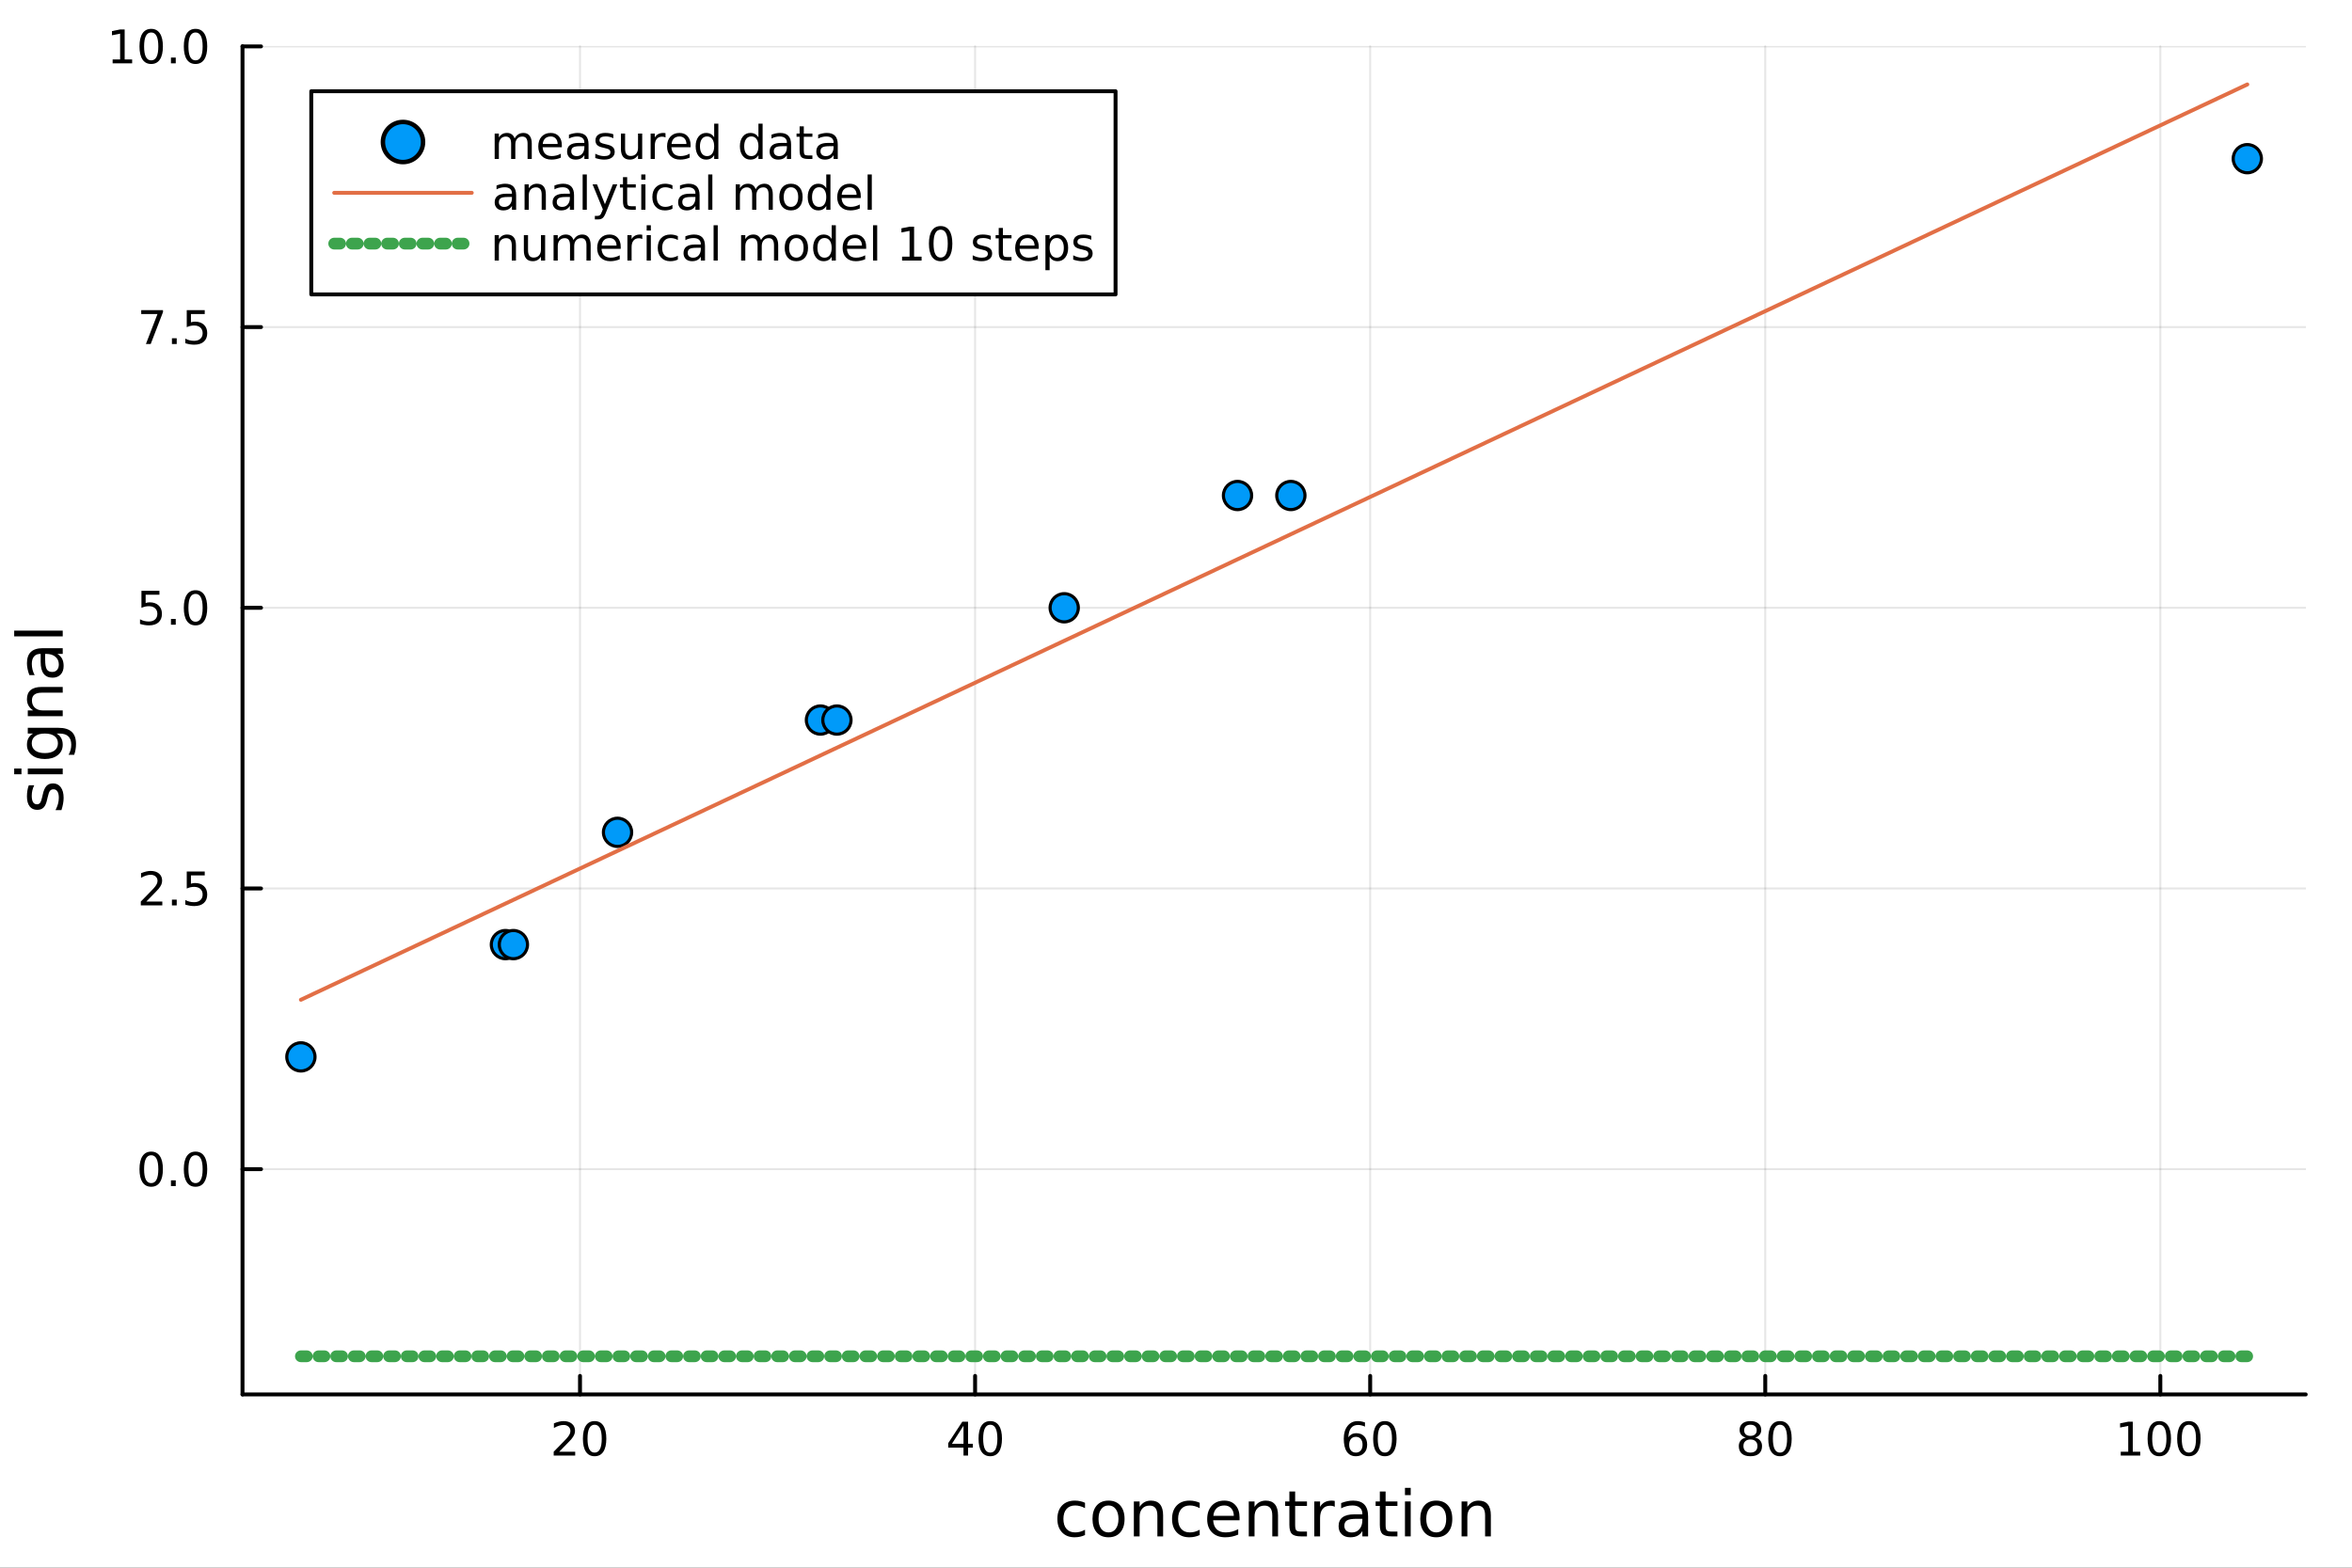 <?xml version="1.0" encoding="utf-8"?>
<svg xmlns="http://www.w3.org/2000/svg" xmlns:xlink="http://www.w3.org/1999/xlink" width="600" height="400" viewBox="0 0 2400 1600">
<rect x="0" y="0" width="2400" height="1600" fill="#333333" stroke="none"/>
<defs>
  <clipPath id="clip790">
    <rect x="0" y="0" width="2400" height="1600"/>
  </clipPath>
</defs>
<path clip-path="url(#clip790)" d="M0 1600 L2400 1600 L2400 0 L0 0  Z" fill="#ffffff" fill-rule="evenodd" fill-opacity="1"/>
<defs>
  <clipPath id="clip791">
    <rect x="480" y="0" width="1681" height="1600"/>
  </clipPath>
</defs>
<path clip-path="url(#clip790)" d="M247.459 1423.18 L2352.76 1423.18 L2352.76 47.244 L247.459 47.244  Z" fill="#ffffff" fill-rule="evenodd" fill-opacity="1"/>
<defs>
  <clipPath id="clip792">
    <rect x="247" y="47" width="2106" height="1377"/>
  </clipPath>
</defs>
<polyline clip-path="url(#clip792)" style="stroke:#000000; stroke-linecap:round; stroke-linejoin:round; stroke-width:2; stroke-opacity:0.1; fill:none" points="591.844,1423.18 591.844,47.244 "/>
<polyline clip-path="url(#clip792)" style="stroke:#000000; stroke-linecap:round; stroke-linejoin:round; stroke-width:2; stroke-opacity:0.1; fill:none" points="994.988,1423.18 994.988,47.244 "/>
<polyline clip-path="url(#clip792)" style="stroke:#000000; stroke-linecap:round; stroke-linejoin:round; stroke-width:2; stroke-opacity:0.1; fill:none" points="1398.13,1423.18 1398.13,47.244 "/>
<polyline clip-path="url(#clip792)" style="stroke:#000000; stroke-linecap:round; stroke-linejoin:round; stroke-width:2; stroke-opacity:0.1; fill:none" points="1801.28,1423.18 1801.28,47.244 "/>
<polyline clip-path="url(#clip792)" style="stroke:#000000; stroke-linecap:round; stroke-linejoin:round; stroke-width:2; stroke-opacity:0.1; fill:none" points="2204.42,1423.18 2204.42,47.244 "/>
<polyline clip-path="url(#clip792)" style="stroke:#000000; stroke-linecap:round; stroke-linejoin:round; stroke-width:2; stroke-opacity:0.1; fill:none" points="247.459,1193.26 2352.76,1193.26 "/>
<polyline clip-path="url(#clip792)" style="stroke:#000000; stroke-linecap:round; stroke-linejoin:round; stroke-width:2; stroke-opacity:0.1; fill:none" points="247.459,906.78 2352.76,906.78 "/>
<polyline clip-path="url(#clip792)" style="stroke:#000000; stroke-linecap:round; stroke-linejoin:round; stroke-width:2; stroke-opacity:0.1; fill:none" points="247.459,620.305 2352.76,620.305 "/>
<polyline clip-path="url(#clip792)" style="stroke:#000000; stroke-linecap:round; stroke-linejoin:round; stroke-width:2; stroke-opacity:0.1; fill:none" points="247.459,333.831 2352.76,333.831 "/>
<polyline clip-path="url(#clip792)" style="stroke:#000000; stroke-linecap:round; stroke-linejoin:round; stroke-width:2; stroke-opacity:0.1; fill:none" points="247.459,47.356 2352.76,47.356 "/>
<polyline clip-path="url(#clip790)" style="stroke:#000000; stroke-linecap:round; stroke-linejoin:round; stroke-width:4; stroke-opacity:1; fill:none" points="247.459,1423.18 2352.76,1423.18 "/>
<polyline clip-path="url(#clip790)" style="stroke:#000000; stroke-linecap:round; stroke-linejoin:round; stroke-width:4; stroke-opacity:1; fill:none" points="591.844,1423.18 591.844,1404.28 "/>
<polyline clip-path="url(#clip790)" style="stroke:#000000; stroke-linecap:round; stroke-linejoin:round; stroke-width:4; stroke-opacity:1; fill:none" points="994.988,1423.18 994.988,1404.28 "/>
<polyline clip-path="url(#clip790)" style="stroke:#000000; stroke-linecap:round; stroke-linejoin:round; stroke-width:4; stroke-opacity:1; fill:none" points="1398.13,1423.18 1398.13,1404.28 "/>
<polyline clip-path="url(#clip790)" style="stroke:#000000; stroke-linecap:round; stroke-linejoin:round; stroke-width:4; stroke-opacity:1; fill:none" points="1801.28,1423.18 1801.28,1404.28 "/>
<polyline clip-path="url(#clip790)" style="stroke:#000000; stroke-linecap:round; stroke-linejoin:round; stroke-width:4; stroke-opacity:1; fill:none" points="2204.42,1423.18 2204.42,1404.28 "/>
<path clip-path="url(#clip790)" d="M570.617 1481.64 L586.936 1481.64 L586.936 1485.58 L564.992 1485.58 L564.992 1481.64 Q567.654 1478.89 572.237 1474.26 Q576.844 1469.61 578.024 1468.27 Q580.27 1465.74 581.149 1464.01 Q582.052 1462.25 582.052 1460.56 Q582.052 1457.8 580.108 1456.07 Q578.186 1454.33 575.085 1454.33 Q572.885 1454.33 570.432 1455.09 Q568.001 1455.86 565.223 1457.41 L565.223 1452.69 Q568.048 1451.55 570.501 1450.97 Q572.955 1450.39 574.992 1450.39 Q580.362 1450.39 583.557 1453.08 Q586.751 1455.77 586.751 1460.26 Q586.751 1462.39 585.941 1464.31 Q585.154 1466.2 583.047 1468.8 Q582.469 1469.47 579.367 1472.69 Q576.265 1475.88 570.617 1481.64 Z" fill="#000000" fill-rule="nonzero" fill-opacity="1" /><path clip-path="url(#clip790)" d="M606.751 1454.1 Q603.14 1454.1 601.311 1457.66 Q599.506 1461.2 599.506 1468.33 Q599.506 1475.44 601.311 1479.01 Q603.14 1482.55 606.751 1482.55 Q610.385 1482.55 612.191 1479.01 Q614.02 1475.44 614.02 1468.33 Q614.02 1461.2 612.191 1457.66 Q610.385 1454.1 606.751 1454.1 M606.751 1450.39 Q612.561 1450.39 615.617 1455 Q618.695 1459.58 618.695 1468.33 Q618.695 1477.06 615.617 1481.67 Q612.561 1486.25 606.751 1486.25 Q600.941 1486.25 597.862 1481.67 Q594.807 1477.06 594.807 1468.33 Q594.807 1459.58 597.862 1455 Q600.941 1450.39 606.751 1450.39 Z" fill="#000000" fill-rule="nonzero" fill-opacity="1" /><path clip-path="url(#clip790)" d="M983.159 1455.09 L971.354 1473.54 L983.159 1473.54 L983.159 1455.09 M981.932 1451.02 L987.812 1451.02 L987.812 1473.54 L992.742 1473.54 L992.742 1477.43 L987.812 1477.43 L987.812 1485.58 L983.159 1485.58 L983.159 1477.43 L967.557 1477.43 L967.557 1472.92 L981.932 1451.02 Z" fill="#000000" fill-rule="nonzero" fill-opacity="1" /><path clip-path="url(#clip790)" d="M1010.47 1454.1 Q1006.86 1454.1 1005.03 1457.66 Q1003.23 1461.2 1003.23 1468.33 Q1003.23 1475.44 1005.03 1479.01 Q1006.86 1482.55 1010.47 1482.55 Q1014.11 1482.55 1015.91 1479.01 Q1017.74 1475.44 1017.74 1468.33 Q1017.74 1461.2 1015.91 1457.66 Q1014.11 1454.1 1010.47 1454.1 M1010.47 1450.39 Q1016.28 1450.39 1019.34 1455 Q1022.42 1459.58 1022.42 1468.33 Q1022.42 1477.06 1019.34 1481.67 Q1016.28 1486.25 1010.47 1486.25 Q1004.66 1486.25 1001.58 1481.67 Q998.529 1477.06 998.529 1468.33 Q998.529 1459.58 1001.58 1455 Q1004.66 1450.39 1010.47 1450.39 Z" fill="#000000" fill-rule="nonzero" fill-opacity="1" /><path clip-path="url(#clip790)" d="M1383.54 1466.44 Q1380.39 1466.44 1378.54 1468.59 Q1376.71 1470.74 1376.71 1474.49 Q1376.71 1478.22 1378.54 1480.39 Q1380.39 1482.55 1383.54 1482.55 Q1386.69 1482.55 1388.51 1480.39 Q1390.37 1478.22 1390.37 1474.49 Q1390.37 1470.74 1388.51 1468.59 Q1386.69 1466.44 1383.54 1466.44 M1392.82 1451.78 L1392.82 1456.04 Q1391.06 1455.21 1389.25 1454.77 Q1387.47 1454.33 1385.71 1454.33 Q1381.08 1454.33 1378.63 1457.45 Q1376.2 1460.58 1375.85 1466.9 Q1377.22 1464.89 1379.28 1463.82 Q1381.34 1462.73 1383.81 1462.73 Q1389.02 1462.73 1392.03 1465.9 Q1395.06 1469.05 1395.06 1474.49 Q1395.06 1479.82 1391.92 1483.03 Q1388.77 1486.25 1383.54 1486.25 Q1377.54 1486.25 1374.37 1481.67 Q1371.2 1477.06 1371.2 1468.33 Q1371.2 1460.14 1375.09 1455.28 Q1378.98 1450.39 1385.53 1450.39 Q1387.29 1450.39 1389.07 1450.74 Q1390.87 1451.09 1392.82 1451.78 Z" fill="#000000" fill-rule="nonzero" fill-opacity="1" /><path clip-path="url(#clip790)" d="M1413.12 1454.1 Q1409.51 1454.1 1407.68 1457.66 Q1405.87 1461.2 1405.87 1468.33 Q1405.87 1475.44 1407.68 1479.01 Q1409.51 1482.55 1413.12 1482.55 Q1416.75 1482.55 1418.56 1479.01 Q1420.39 1475.44 1420.39 1468.33 Q1420.39 1461.2 1418.56 1457.66 Q1416.75 1454.1 1413.12 1454.1 M1413.12 1450.39 Q1418.93 1450.39 1421.99 1455 Q1425.06 1459.58 1425.06 1468.33 Q1425.06 1477.06 1421.99 1481.67 Q1418.93 1486.25 1413.12 1486.25 Q1407.31 1486.25 1404.23 1481.67 Q1401.18 1477.06 1401.18 1468.33 Q1401.18 1459.58 1404.23 1455 Q1407.31 1450.39 1413.12 1450.39 Z" fill="#000000" fill-rule="nonzero" fill-opacity="1" /><path clip-path="url(#clip790)" d="M1786.15 1469.17 Q1782.82 1469.17 1780.89 1470.95 Q1779 1472.73 1779 1475.86 Q1779 1478.98 1780.89 1480.77 Q1782.82 1482.55 1786.15 1482.55 Q1789.48 1482.55 1791.4 1480.77 Q1793.32 1478.96 1793.32 1475.86 Q1793.32 1472.73 1791.4 1470.95 Q1789.51 1469.17 1786.15 1469.17 M1781.47 1467.18 Q1778.46 1466.44 1776.77 1464.38 Q1775.11 1462.32 1775.11 1459.35 Q1775.11 1455.21 1778.05 1452.8 Q1781.01 1450.39 1786.15 1450.39 Q1791.31 1450.39 1794.25 1452.8 Q1797.19 1455.21 1797.19 1459.35 Q1797.19 1462.32 1795.5 1464.38 Q1793.83 1466.44 1790.85 1467.18 Q1794.23 1467.96 1796.1 1470.26 Q1798 1472.55 1798 1475.86 Q1798 1480.88 1794.92 1483.57 Q1791.87 1486.25 1786.15 1486.25 Q1780.43 1486.25 1777.35 1483.57 Q1774.3 1480.88 1774.3 1475.86 Q1774.3 1472.55 1776.19 1470.26 Q1778.09 1467.96 1781.47 1467.18 M1779.76 1459.79 Q1779.76 1462.48 1781.43 1463.98 Q1783.12 1465.49 1786.15 1465.49 Q1789.16 1465.49 1790.85 1463.98 Q1792.56 1462.48 1792.56 1459.79 Q1792.56 1457.11 1790.85 1455.6 Q1789.16 1454.1 1786.15 1454.1 Q1783.12 1454.1 1781.43 1455.6 Q1779.76 1457.11 1779.76 1459.79 Z" fill="#000000" fill-rule="nonzero" fill-opacity="1" /><path clip-path="url(#clip790)" d="M1816.31 1454.1 Q1812.7 1454.1 1810.87 1457.66 Q1809.07 1461.2 1809.07 1468.33 Q1809.07 1475.44 1810.87 1479.01 Q1812.7 1482.55 1816.31 1482.55 Q1819.94 1482.55 1821.75 1479.01 Q1823.58 1475.44 1823.58 1468.33 Q1823.58 1461.2 1821.75 1457.66 Q1819.94 1454.1 1816.31 1454.1 M1816.31 1450.39 Q1822.12 1450.39 1825.18 1455 Q1828.25 1459.58 1828.25 1468.33 Q1828.25 1477.06 1825.18 1481.67 Q1822.12 1486.25 1816.31 1486.25 Q1810.5 1486.25 1807.42 1481.67 Q1804.37 1477.06 1804.37 1468.33 Q1804.37 1459.58 1807.42 1455 Q1810.5 1450.39 1816.31 1450.39 Z" fill="#000000" fill-rule="nonzero" fill-opacity="1" /><path clip-path="url(#clip790)" d="M2164.03 1481.64 L2171.67 1481.64 L2171.67 1455.28 L2163.36 1456.95 L2163.36 1452.69 L2171.62 1451.02 L2176.3 1451.02 L2176.3 1481.64 L2183.93 1481.64 L2183.93 1485.58 L2164.03 1485.58 L2164.03 1481.64 Z" fill="#000000" fill-rule="nonzero" fill-opacity="1" /><path clip-path="url(#clip790)" d="M2203.38 1454.1 Q2199.77 1454.1 2197.94 1457.66 Q2196.13 1461.2 2196.13 1468.33 Q2196.13 1475.44 2197.94 1479.01 Q2199.77 1482.55 2203.38 1482.55 Q2207.01 1482.55 2208.82 1479.01 Q2210.65 1475.44 2210.65 1468.33 Q2210.65 1461.2 2208.82 1457.66 Q2207.01 1454.1 2203.38 1454.1 M2203.38 1450.39 Q2209.19 1450.39 2212.24 1455 Q2215.32 1459.58 2215.32 1468.33 Q2215.32 1477.06 2212.24 1481.67 Q2209.19 1486.25 2203.38 1486.25 Q2197.57 1486.25 2194.49 1481.67 Q2191.43 1477.06 2191.43 1468.33 Q2191.43 1459.58 2194.49 1455 Q2197.57 1450.39 2203.38 1450.39 Z" fill="#000000" fill-rule="nonzero" fill-opacity="1" /><path clip-path="url(#clip790)" d="M2233.54 1454.1 Q2229.93 1454.1 2228.1 1457.66 Q2226.29 1461.2 2226.29 1468.33 Q2226.29 1475.44 2228.1 1479.01 Q2229.93 1482.55 2233.54 1482.55 Q2237.17 1482.55 2238.98 1479.01 Q2240.81 1475.44 2240.81 1468.33 Q2240.81 1461.2 2238.98 1457.66 Q2237.17 1454.1 2233.54 1454.1 M2233.54 1450.39 Q2239.35 1450.39 2242.41 1455 Q2245.48 1459.58 2245.48 1468.33 Q2245.48 1477.06 2242.41 1481.67 Q2239.35 1486.25 2233.54 1486.25 Q2227.73 1486.25 2224.65 1481.67 Q2221.6 1477.06 2221.6 1468.33 Q2221.6 1459.58 2224.65 1455 Q2227.73 1450.39 2233.54 1450.39 Z" fill="#000000" fill-rule="nonzero" fill-opacity="1" /><path clip-path="url(#clip790)" d="M1107.15 1533.76 L1107.15 1539.24 Q1104.66 1537.87 1102.15 1537.2 Q1099.67 1536.5 1097.12 1536.5 Q1091.42 1536.5 1088.27 1540.13 Q1085.12 1543.73 1085.12 1550.25 Q1085.12 1556.78 1088.27 1560.4 Q1091.42 1564 1097.12 1564 Q1099.67 1564 1102.15 1563.33 Q1104.66 1562.63 1107.15 1561.26 L1107.15 1566.68 Q1104.7 1567.82 1102.05 1568.39 Q1099.44 1568.97 1096.48 1568.97 Q1088.43 1568.97 1083.69 1563.91 Q1078.95 1558.85 1078.95 1550.25 Q1078.95 1541.53 1083.72 1536.53 Q1088.53 1531.54 1096.87 1531.54 Q1099.57 1531.54 1102.15 1532.11 Q1104.73 1532.65 1107.15 1533.76 Z" fill="#000000" fill-rule="nonzero" fill-opacity="1" /><path clip-path="url(#clip790)" d="M1131.15 1536.5 Q1126.43 1536.5 1123.7 1540.19 Q1120.96 1543.85 1120.96 1550.25 Q1120.96 1556.65 1123.67 1560.34 Q1126.4 1564 1131.15 1564 Q1135.82 1564 1138.56 1560.31 Q1141.3 1556.62 1141.3 1550.25 Q1141.3 1543.92 1138.56 1540.23 Q1135.82 1536.5 1131.15 1536.5 M1131.15 1531.54 Q1138.78 1531.54 1143.14 1536.5 Q1147.51 1541.47 1147.51 1550.25 Q1147.51 1559 1143.14 1564 Q1138.78 1568.97 1131.15 1568.97 Q1123.47 1568.97 1119.11 1564 Q1114.79 1559 1114.79 1550.25 Q1114.79 1541.47 1119.11 1536.5 Q1123.47 1531.54 1131.15 1531.54 Z" fill="#000000" fill-rule="nonzero" fill-opacity="1" /><path clip-path="url(#clip790)" d="M1186.85 1546.53 L1186.85 1568.04 L1180.99 1568.04 L1180.99 1546.72 Q1180.99 1541.66 1179.02 1539.14 Q1177.04 1536.63 1173.1 1536.63 Q1168.35 1536.63 1165.62 1539.65 Q1162.88 1542.68 1162.88 1547.9 L1162.88 1568.04 L1156.99 1568.04 L1156.99 1532.4 L1162.88 1532.4 L1162.88 1537.93 Q1164.98 1534.72 1167.81 1533.13 Q1170.68 1531.54 1174.4 1531.54 Q1180.54 1531.54 1183.69 1535.36 Q1186.85 1539.14 1186.85 1546.53 Z" fill="#000000" fill-rule="nonzero" fill-opacity="1" /><path clip-path="url(#clip790)" d="M1224.18 1533.76 L1224.18 1539.24 Q1221.7 1537.87 1219.18 1537.2 Q1216.7 1536.5 1214.15 1536.5 Q1208.46 1536.5 1205.31 1540.13 Q1202.15 1543.73 1202.15 1550.25 Q1202.15 1556.78 1205.31 1560.4 Q1208.46 1564 1214.15 1564 Q1216.7 1564 1219.18 1563.33 Q1221.7 1562.63 1224.18 1561.26 L1224.18 1566.68 Q1221.73 1567.82 1219.09 1568.39 Q1216.48 1568.97 1213.52 1568.97 Q1205.47 1568.97 1200.72 1563.91 Q1195.98 1558.85 1195.98 1550.25 Q1195.98 1541.53 1200.75 1536.53 Q1205.56 1531.54 1213.9 1531.54 Q1216.61 1531.54 1219.18 1532.11 Q1221.76 1532.65 1224.18 1533.76 Z" fill="#000000" fill-rule="nonzero" fill-opacity="1" /><path clip-path="url(#clip790)" d="M1264.86 1548.76 L1264.86 1551.62 L1237.93 1551.62 Q1238.31 1557.67 1241.56 1560.85 Q1244.84 1564 1250.66 1564 Q1254.04 1564 1257.19 1563.17 Q1260.37 1562.35 1263.49 1560.69 L1263.49 1566.23 Q1260.34 1567.57 1257.03 1568.27 Q1253.72 1568.97 1250.31 1568.97 Q1241.78 1568.97 1236.78 1564 Q1231.82 1559.04 1231.82 1550.57 Q1231.82 1541.82 1236.53 1536.69 Q1241.27 1531.54 1249.29 1531.54 Q1256.49 1531.54 1260.66 1536.18 Q1264.86 1540.8 1264.86 1548.76 M1259 1547.04 Q1258.94 1542.23 1256.3 1539.37 Q1253.69 1536.5 1249.36 1536.5 Q1244.46 1536.5 1241.5 1539.27 Q1238.57 1542.04 1238.12 1547.07 L1259 1547.04 Z" fill="#000000" fill-rule="nonzero" fill-opacity="1" /><path clip-path="url(#clip790)" d="M1304.1 1546.53 L1304.1 1568.04 L1298.25 1568.04 L1298.25 1546.72 Q1298.25 1541.66 1296.27 1539.14 Q1294.3 1536.63 1290.35 1536.63 Q1285.61 1536.63 1282.87 1539.65 Q1280.13 1542.68 1280.13 1547.9 L1280.13 1568.04 L1274.25 1568.04 L1274.25 1532.4 L1280.13 1532.4 L1280.13 1537.93 Q1282.24 1534.72 1285.07 1533.13 Q1287.93 1531.54 1291.66 1531.54 Q1297.8 1531.54 1300.95 1535.36 Q1304.1 1539.14 1304.1 1546.53 Z" fill="#000000" fill-rule="nonzero" fill-opacity="1" /><path clip-path="url(#clip790)" d="M1321.58 1522.27 L1321.58 1532.4 L1333.64 1532.4 L1333.64 1536.95 L1321.58 1536.95 L1321.58 1556.3 Q1321.58 1560.66 1322.75 1561.9 Q1323.96 1563.14 1327.62 1563.14 L1333.64 1563.14 L1333.64 1568.04 L1327.62 1568.04 Q1320.84 1568.04 1318.27 1565.53 Q1315.69 1562.98 1315.69 1556.3 L1315.69 1536.95 L1311.39 1536.95 L1311.39 1532.4 L1315.69 1532.4 L1315.69 1522.27 L1321.58 1522.27 Z" fill="#000000" fill-rule="nonzero" fill-opacity="1" /><path clip-path="url(#clip790)" d="M1362 1537.87 Q1361.01 1537.3 1359.83 1537.04 Q1358.69 1536.76 1357.29 1536.76 Q1352.32 1536.76 1349.65 1540 Q1347.01 1543.22 1347.01 1549.27 L1347.01 1568.04 L1341.12 1568.04 L1341.12 1532.4 L1347.01 1532.4 L1347.01 1537.93 Q1348.85 1534.69 1351.81 1533.13 Q1354.77 1531.54 1359.01 1531.54 Q1359.61 1531.54 1360.34 1531.63 Q1361.07 1531.7 1361.97 1531.85 L1362 1537.87 Z" fill="#000000" fill-rule="nonzero" fill-opacity="1" /><path clip-path="url(#clip790)" d="M1384.34 1550.12 Q1377.24 1550.12 1374.51 1551.75 Q1371.77 1553.37 1371.77 1557.29 Q1371.77 1560.4 1373.81 1562.25 Q1375.88 1564.07 1379.41 1564.07 Q1384.28 1564.07 1387.21 1560.63 Q1390.17 1557.16 1390.17 1551.43 L1390.17 1550.12 L1384.34 1550.12 M1396.02 1547.71 L1396.02 1568.04 L1390.17 1568.04 L1390.17 1562.63 Q1388.16 1565.88 1385.17 1567.44 Q1382.18 1568.97 1377.85 1568.97 Q1372.37 1568.97 1369.13 1565.91 Q1365.91 1562.82 1365.91 1557.67 Q1365.91 1551.65 1369.92 1548.6 Q1373.97 1545.54 1381.95 1545.54 L1390.17 1545.54 L1390.17 1544.97 Q1390.17 1540.93 1387.49 1538.73 Q1384.85 1536.5 1380.04 1536.5 Q1376.99 1536.5 1374.09 1537.23 Q1371.2 1537.97 1368.52 1539.43 L1368.52 1534.02 Q1371.74 1532.78 1374.76 1532.17 Q1377.78 1531.54 1380.65 1531.54 Q1388.38 1531.54 1392.2 1535.55 Q1396.02 1539.56 1396.02 1547.71 Z" fill="#000000" fill-rule="nonzero" fill-opacity="1" /><path clip-path="url(#clip790)" d="M1413.88 1522.27 L1413.88 1532.4 L1425.94 1532.4 L1425.94 1536.95 L1413.88 1536.95 L1413.88 1556.3 Q1413.88 1560.66 1415.06 1561.9 Q1416.27 1563.14 1419.93 1563.14 L1425.94 1563.14 L1425.94 1568.04 L1419.93 1568.04 Q1413.15 1568.04 1410.57 1565.53 Q1407.99 1562.98 1407.99 1556.3 L1407.99 1536.95 L1403.69 1536.95 L1403.69 1532.4 L1407.99 1532.4 L1407.99 1522.27 L1413.88 1522.27 Z" fill="#000000" fill-rule="nonzero" fill-opacity="1" /><path clip-path="url(#clip790)" d="M1433.64 1532.4 L1439.5 1532.4 L1439.5 1568.04 L1433.64 1568.04 L1433.64 1532.4 M1433.64 1518.52 L1439.5 1518.52 L1439.5 1525.93 L1433.64 1525.93 L1433.64 1518.52 Z" fill="#000000" fill-rule="nonzero" fill-opacity="1" /><path clip-path="url(#clip790)" d="M1465.57 1536.5 Q1460.86 1536.5 1458.12 1540.19 Q1455.38 1543.85 1455.38 1550.25 Q1455.38 1556.65 1458.09 1560.34 Q1460.83 1564 1465.57 1564 Q1470.25 1564 1472.98 1560.31 Q1475.72 1556.62 1475.72 1550.25 Q1475.72 1543.92 1472.98 1540.23 Q1470.25 1536.5 1465.57 1536.5 M1465.57 1531.54 Q1473.21 1531.54 1477.57 1536.5 Q1481.93 1541.47 1481.93 1550.25 Q1481.93 1559 1477.57 1564 Q1473.21 1568.97 1465.57 1568.97 Q1457.9 1568.97 1453.54 1564 Q1449.21 1559 1449.21 1550.25 Q1449.21 1541.47 1453.54 1536.5 Q1457.9 1531.54 1465.57 1531.54 Z" fill="#000000" fill-rule="nonzero" fill-opacity="1" /><path clip-path="url(#clip790)" d="M1521.27 1546.53 L1521.27 1568.04 L1515.41 1568.04 L1515.41 1546.72 Q1515.41 1541.66 1513.44 1539.14 Q1511.46 1536.63 1507.52 1536.63 Q1502.78 1536.63 1500.04 1539.65 Q1497.3 1542.68 1497.3 1547.9 L1497.3 1568.04 L1491.41 1568.04 L1491.41 1532.4 L1497.3 1532.4 L1497.3 1537.93 Q1499.4 1534.72 1502.23 1533.13 Q1505.1 1531.54 1508.82 1531.54 Q1514.97 1531.54 1518.12 1535.36 Q1521.27 1539.14 1521.27 1546.53 Z" fill="#000000" fill-rule="nonzero" fill-opacity="1" /><polyline clip-path="url(#clip790)" style="stroke:#000000; stroke-linecap:round; stroke-linejoin:round; stroke-width:4; stroke-opacity:1; fill:none" points="247.459,1423.18 247.459,47.244 "/>
<polyline clip-path="url(#clip790)" style="stroke:#000000; stroke-linecap:round; stroke-linejoin:round; stroke-width:4; stroke-opacity:1; fill:none" points="247.459,1193.26 266.356,1193.26 "/>
<polyline clip-path="url(#clip790)" style="stroke:#000000; stroke-linecap:round; stroke-linejoin:round; stroke-width:4; stroke-opacity:1; fill:none" points="247.459,906.78 266.356,906.78 "/>
<polyline clip-path="url(#clip790)" style="stroke:#000000; stroke-linecap:round; stroke-linejoin:round; stroke-width:4; stroke-opacity:1; fill:none" points="247.459,620.305 266.356,620.305 "/>
<polyline clip-path="url(#clip790)" style="stroke:#000000; stroke-linecap:round; stroke-linejoin:round; stroke-width:4; stroke-opacity:1; fill:none" points="247.459,333.831 266.356,333.831 "/>
<polyline clip-path="url(#clip790)" style="stroke:#000000; stroke-linecap:round; stroke-linejoin:round; stroke-width:4; stroke-opacity:1; fill:none" points="247.459,47.356 266.356,47.356 "/>
<path clip-path="url(#clip790)" d="M154.283 1179.05 Q150.672 1179.05 148.843 1182.62 Q147.038 1186.16 147.038 1193.29 Q147.038 1200.4 148.843 1203.96 Q150.672 1207.5 154.283 1207.5 Q157.917 1207.5 159.723 1203.96 Q161.552 1200.4 161.552 1193.29 Q161.552 1186.16 159.723 1182.62 Q157.917 1179.05 154.283 1179.05 M154.283 1175.35 Q160.093 1175.35 163.149 1179.96 Q166.227 1184.54 166.227 1193.29 Q166.227 1202.02 163.149 1206.62 Q160.093 1211.21 154.283 1211.21 Q148.473 1211.21 145.394 1206.62 Q142.339 1202.02 142.339 1193.29 Q142.339 1184.54 145.394 1179.96 Q148.473 1175.35 154.283 1175.35 Z" fill="#000000" fill-rule="nonzero" fill-opacity="1" /><path clip-path="url(#clip790)" d="M174.445 1204.66 L179.329 1204.66 L179.329 1210.54 L174.445 1210.54 L174.445 1204.66 Z" fill="#000000" fill-rule="nonzero" fill-opacity="1" /><path clip-path="url(#clip790)" d="M199.514 1179.05 Q195.903 1179.05 194.075 1182.62 Q192.269 1186.16 192.269 1193.29 Q192.269 1200.4 194.075 1203.96 Q195.903 1207.5 199.514 1207.5 Q203.149 1207.5 204.954 1203.96 Q206.783 1200.4 206.783 1193.29 Q206.783 1186.16 204.954 1182.62 Q203.149 1179.05 199.514 1179.05 M199.514 1175.35 Q205.324 1175.35 208.38 1179.96 Q211.459 1184.54 211.459 1193.29 Q211.459 1202.02 208.38 1206.62 Q205.324 1211.21 199.514 1211.21 Q193.704 1211.21 190.625 1206.62 Q187.57 1202.02 187.57 1193.29 Q187.57 1184.54 190.625 1179.96 Q193.704 1175.35 199.514 1175.35 Z" fill="#000000" fill-rule="nonzero" fill-opacity="1" /><path clip-path="url(#clip790)" d="M149.306 920.125 L165.626 920.125 L165.626 924.06 L143.681 924.06 L143.681 920.125 Q146.343 917.37 150.927 912.741 Q155.533 908.088 156.714 906.746 Q158.959 904.222 159.839 902.486 Q160.741 900.727 160.741 899.037 Q160.741 896.283 158.797 894.547 Q156.876 892.81 153.774 892.81 Q151.575 892.81 149.121 893.574 Q146.691 894.338 143.913 895.889 L143.913 891.167 Q146.737 890.033 149.191 889.454 Q151.644 888.875 153.681 888.875 Q159.052 888.875 162.246 891.56 Q165.44 894.246 165.44 898.736 Q165.44 900.866 164.63 902.787 Q163.843 904.685 161.737 907.278 Q161.158 907.949 158.056 911.167 Q154.954 914.361 149.306 920.125 Z" fill="#000000" fill-rule="nonzero" fill-opacity="1" /><path clip-path="url(#clip790)" d="M175.44 918.181 L180.325 918.181 L180.325 924.06 L175.44 924.06 L175.44 918.181 Z" fill="#000000" fill-rule="nonzero" fill-opacity="1" /><path clip-path="url(#clip790)" d="M190.556 889.5 L208.912 889.5 L208.912 893.435 L194.838 893.435 L194.838 901.908 Q195.857 901.56 196.875 901.398 Q197.894 901.213 198.912 901.213 Q204.699 901.213 208.079 904.384 Q211.459 907.556 211.459 912.972 Q211.459 918.551 207.987 921.653 Q204.514 924.732 198.195 924.732 Q196.019 924.732 193.75 924.361 Q191.505 923.991 189.098 923.25 L189.098 918.551 Q191.181 919.685 193.403 920.241 Q195.625 920.796 198.102 920.796 Q202.107 920.796 204.445 918.69 Q206.783 916.583 206.783 912.972 Q206.783 909.361 204.445 907.255 Q202.107 905.148 198.102 905.148 Q196.227 905.148 194.352 905.565 Q192.5 905.982 190.556 906.861 L190.556 889.5 Z" fill="#000000" fill-rule="nonzero" fill-opacity="1" /><path clip-path="url(#clip790)" d="M144.329 603.025 L162.686 603.025 L162.686 606.961 L148.612 606.961 L148.612 615.433 Q149.63 615.086 150.649 614.924 Q151.667 614.738 152.686 614.738 Q158.473 614.738 161.852 617.91 Q165.232 621.081 165.232 626.498 Q165.232 632.076 161.76 635.178 Q158.288 638.257 151.968 638.257 Q149.792 638.257 147.524 637.886 Q145.279 637.516 142.871 636.775 L142.871 632.076 Q144.954 633.21 147.177 633.766 Q149.399 634.322 151.876 634.322 Q155.88 634.322 158.218 632.215 Q160.556 630.109 160.556 626.498 Q160.556 622.886 158.218 620.78 Q155.88 618.674 151.876 618.674 Q150.001 618.674 148.126 619.09 Q146.274 619.507 144.329 620.386 L144.329 603.025 Z" fill="#000000" fill-rule="nonzero" fill-opacity="1" /><path clip-path="url(#clip790)" d="M174.445 631.706 L179.329 631.706 L179.329 637.585 L174.445 637.585 L174.445 631.706 Z" fill="#000000" fill-rule="nonzero" fill-opacity="1" /><path clip-path="url(#clip790)" d="M199.514 606.104 Q195.903 606.104 194.075 609.669 Q192.269 613.211 192.269 620.34 Q192.269 627.447 194.075 631.011 Q195.903 634.553 199.514 634.553 Q203.149 634.553 204.954 631.011 Q206.783 627.447 206.783 620.34 Q206.783 613.211 204.954 609.669 Q203.149 606.104 199.514 606.104 M199.514 602.4 Q205.324 602.4 208.38 607.007 Q211.459 611.59 211.459 620.34 Q211.459 629.067 208.38 633.673 Q205.324 638.257 199.514 638.257 Q193.704 638.257 190.625 633.673 Q187.57 629.067 187.57 620.34 Q187.57 611.59 190.625 607.007 Q193.704 602.4 199.514 602.4 Z" fill="#000000" fill-rule="nonzero" fill-opacity="1" /><path clip-path="url(#clip790)" d="M144.098 316.551 L166.32 316.551 L166.32 318.541 L153.774 351.111 L148.89 351.111 L160.695 320.486 L144.098 320.486 L144.098 316.551 Z" fill="#000000" fill-rule="nonzero" fill-opacity="1" /><path clip-path="url(#clip790)" d="M175.44 345.231 L180.325 345.231 L180.325 351.111 L175.44 351.111 L175.44 345.231 Z" fill="#000000" fill-rule="nonzero" fill-opacity="1" /><path clip-path="url(#clip790)" d="M190.556 316.551 L208.912 316.551 L208.912 320.486 L194.838 320.486 L194.838 328.958 Q195.857 328.611 196.875 328.449 Q197.894 328.264 198.912 328.264 Q204.699 328.264 208.079 331.435 Q211.459 334.606 211.459 340.023 Q211.459 345.601 207.987 348.703 Q204.514 351.782 198.195 351.782 Q196.019 351.782 193.75 351.412 Q191.505 351.041 189.098 350.3 L189.098 345.601 Q191.181 346.736 193.403 347.291 Q195.625 347.847 198.102 347.847 Q202.107 347.847 204.445 345.74 Q206.783 343.634 206.783 340.023 Q206.783 336.412 204.445 334.305 Q202.107 332.199 198.102 332.199 Q196.227 332.199 194.352 332.615 Q192.5 333.032 190.556 333.912 L190.556 316.551 Z" fill="#000000" fill-rule="nonzero" fill-opacity="1" /><path clip-path="url(#clip790)" d="M114.931 60.701 L122.57 60.701 L122.57 34.335 L114.26 36.002 L114.26 31.742 L122.524 30.076 L127.2 30.076 L127.2 60.701 L134.839 60.701 L134.839 64.636 L114.931 64.636 L114.931 60.701 Z" fill="#000000" fill-rule="nonzero" fill-opacity="1" /><path clip-path="url(#clip790)" d="M154.283 33.154 Q150.672 33.154 148.843 36.719 Q147.038 40.261 147.038 47.391 Q147.038 54.497 148.843 58.062 Q150.672 61.603 154.283 61.603 Q157.917 61.603 159.723 58.062 Q161.552 54.497 161.552 47.391 Q161.552 40.261 159.723 36.719 Q157.917 33.154 154.283 33.154 M154.283 29.451 Q160.093 29.451 163.149 34.057 Q166.227 38.641 166.227 47.391 Q166.227 56.117 163.149 60.724 Q160.093 65.307 154.283 65.307 Q148.473 65.307 145.394 60.724 Q142.339 56.117 142.339 47.391 Q142.339 38.641 145.394 34.057 Q148.473 29.451 154.283 29.451 Z" fill="#000000" fill-rule="nonzero" fill-opacity="1" /><path clip-path="url(#clip790)" d="M174.445 58.756 L179.329 58.756 L179.329 64.636 L174.445 64.636 L174.445 58.756 Z" fill="#000000" fill-rule="nonzero" fill-opacity="1" /><path clip-path="url(#clip790)" d="M199.514 33.154 Q195.903 33.154 194.075 36.719 Q192.269 40.261 192.269 47.391 Q192.269 54.497 194.075 58.062 Q195.903 61.603 199.514 61.603 Q203.149 61.603 204.954 58.062 Q206.783 54.497 206.783 47.391 Q206.783 40.261 204.954 36.719 Q203.149 33.154 199.514 33.154 M199.514 29.451 Q205.324 29.451 208.38 34.057 Q211.459 38.641 211.459 47.391 Q211.459 56.117 208.38 60.724 Q205.324 65.307 199.514 65.307 Q193.704 65.307 190.625 60.724 Q187.57 56.117 187.57 47.391 Q187.57 38.641 190.625 34.057 Q193.704 29.451 199.514 29.451 Z" fill="#000000" fill-rule="nonzero" fill-opacity="1" /><path clip-path="url(#clip790)" d="M29.407 801.463 L34.945 801.463 Q33.672 803.946 33.035 806.619 Q32.398 809.293 32.398 812.157 Q32.398 816.518 33.735 818.714 Q35.072 820.878 37.746 820.878 Q39.783 820.878 40.96 819.319 Q42.106 817.759 43.157 813.049 L43.602 811.043 Q44.939 804.805 47.39 802.195 Q49.809 799.553 54.169 799.553 Q59.134 799.553 62.031 803.5 Q64.927 807.415 64.927 814.29 Q64.927 817.155 64.354 820.274 Q63.813 823.361 62.699 826.799 L56.652 826.799 Q58.339 823.552 59.198 820.401 Q60.026 817.25 60.026 814.163 Q60.026 810.025 58.625 807.797 Q57.193 805.569 54.615 805.569 Q52.228 805.569 50.955 807.192 Q49.681 808.784 48.504 814.226 L48.026 816.263 Q46.88 821.706 44.525 824.125 Q42.138 826.544 38 826.544 Q32.971 826.544 30.234 822.979 Q27.497 819.414 27.497 812.858 Q27.497 809.611 27.974 806.747 Q28.452 803.882 29.407 801.463 Z" fill="#000000" fill-rule="nonzero" fill-opacity="1" /><path clip-path="url(#clip790)" d="M28.356 790.228 L28.356 784.371 L64.004 784.371 L64.004 790.228 L28.356 790.228 M14.479 790.228 L14.479 784.371 L21.895 784.371 L21.895 790.228 L14.479 790.228 Z" fill="#000000" fill-rule="nonzero" fill-opacity="1" /><path clip-path="url(#clip790)" d="M45.766 748.66 Q39.401 748.66 35.9 751.301 Q32.398 753.911 32.398 758.654 Q32.398 763.364 35.9 766.006 Q39.401 768.616 45.766 768.616 Q52.1 768.616 55.601 766.006 Q59.103 763.364 59.103 758.654 Q59.103 753.911 55.601 751.301 Q52.1 748.66 45.766 748.66 M59.58 742.803 Q68.683 742.803 73.107 746.845 Q77.563 750.888 77.563 759.227 Q77.563 762.314 77.086 765.051 Q76.64 767.788 75.685 770.367 L69.988 770.367 Q71.388 767.788 72.057 765.274 Q72.725 762.76 72.725 760.15 Q72.725 754.389 69.701 751.524 Q66.71 748.66 60.63 748.66 L57.734 748.66 Q60.885 750.474 62.445 753.306 Q64.004 756.139 64.004 760.086 Q64.004 766.643 59.007 770.653 Q54.01 774.663 45.766 774.663 Q37.491 774.663 32.494 770.653 Q27.497 766.643 27.497 760.086 Q27.497 756.139 29.056 753.306 Q30.616 750.474 33.767 748.66 L28.356 748.66 L28.356 742.803 L59.58 742.803 Z" fill="#000000" fill-rule="nonzero" fill-opacity="1" /><path clip-path="url(#clip790)" d="M42.488 701.108 L64.004 701.108 L64.004 706.964 L42.679 706.964 Q37.618 706.964 35.104 708.938 Q32.589 710.911 32.589 714.858 Q32.589 719.6 35.613 722.337 Q38.637 725.075 43.857 725.075 L64.004 725.075 L64.004 730.963 L28.356 730.963 L28.356 725.075 L33.894 725.075 Q30.68 722.974 29.088 720.141 Q27.497 717.277 27.497 713.553 Q27.497 707.41 31.316 704.259 Q35.104 701.108 42.488 701.108 Z" fill="#000000" fill-rule="nonzero" fill-opacity="1" /><path clip-path="url(#clip790)" d="M46.085 673.226 Q46.085 680.324 47.708 683.061 Q49.331 685.798 53.246 685.798 Q56.365 685.798 58.211 683.761 Q60.026 681.692 60.026 678.159 Q60.026 673.29 56.588 670.361 Q53.119 667.401 47.39 667.401 L46.085 667.401 L46.085 673.226 M43.666 661.545 L64.004 661.545 L64.004 667.401 L58.593 667.401 Q61.84 669.406 63.399 672.398 Q64.927 675.39 64.927 679.719 Q64.927 685.193 61.872 688.44 Q58.784 691.655 53.628 691.655 Q47.612 691.655 44.557 687.644 Q41.501 683.602 41.501 675.613 L41.501 667.401 L40.928 667.401 Q36.886 667.401 34.69 670.075 Q32.462 672.717 32.462 677.523 Q32.462 680.578 33.194 683.475 Q33.926 686.371 35.39 689.045 L29.98 689.045 Q28.738 685.83 28.133 682.806 Q27.497 679.783 27.497 676.918 Q27.497 669.184 31.507 665.364 Q35.518 661.545 43.666 661.545 Z" fill="#000000" fill-rule="nonzero" fill-opacity="1" /><path clip-path="url(#clip790)" d="M14.479 649.482 L14.479 643.625 L64.004 643.625 L64.004 649.482 L14.479 649.482 Z" fill="#000000" fill-rule="nonzero" fill-opacity="1" /><circle clip-path="url(#clip792)" cx="307.043" cy="1078.67" r="14.4" fill="#009af9" fill-rule="evenodd" fill-opacity="1" stroke="#000000" stroke-opacity="1" stroke-width="3.2"/>
<circle clip-path="url(#clip792)" cx="515.73" cy="964.075" r="14.4" fill="#009af9" fill-rule="evenodd" fill-opacity="1" stroke="#000000" stroke-opacity="1" stroke-width="3.2"/>
<circle clip-path="url(#clip792)" cx="523.874" cy="964.075" r="14.4" fill="#009af9" fill-rule="evenodd" fill-opacity="1" stroke="#000000" stroke-opacity="1" stroke-width="3.2"/>
<circle clip-path="url(#clip792)" cx="630.142" cy="849.485" r="14.4" fill="#009af9" fill-rule="evenodd" fill-opacity="1" stroke="#000000" stroke-opacity="1" stroke-width="3.2"/>
<circle clip-path="url(#clip792)" cx="837.197" cy="734.895" r="14.4" fill="#009af9" fill-rule="evenodd" fill-opacity="1" stroke="#000000" stroke-opacity="1" stroke-width="3.2"/>
<circle clip-path="url(#clip792)" cx="854.008" cy="734.895" r="14.4" fill="#009af9" fill-rule="evenodd" fill-opacity="1" stroke="#000000" stroke-opacity="1" stroke-width="3.2"/>
<circle clip-path="url(#clip792)" cx="1085.94" cy="620.305" r="14.4" fill="#009af9" fill-rule="evenodd" fill-opacity="1" stroke="#000000" stroke-opacity="1" stroke-width="3.2"/>
<circle clip-path="url(#clip792)" cx="1262.78" cy="505.716" r="14.4" fill="#009af9" fill-rule="evenodd" fill-opacity="1" stroke="#000000" stroke-opacity="1" stroke-width="3.2"/>
<circle clip-path="url(#clip792)" cx="1317.2" cy="505.716" r="14.4" fill="#009af9" fill-rule="evenodd" fill-opacity="1" stroke="#000000" stroke-opacity="1" stroke-width="3.2"/>
<circle clip-path="url(#clip792)" cx="2293.17" cy="161.946" r="14.4" fill="#009af9" fill-rule="evenodd" fill-opacity="1" stroke="#000000" stroke-opacity="1" stroke-width="3.2"/>
<polyline clip-path="url(#clip792)" style="stroke:#e26f46; stroke-linecap:round; stroke-linejoin:round; stroke-width:4; stroke-opacity:1; fill:none" points="307.043,1020.37 515.73,922.216 523.874,918.386 630.142,868.402 837.197,771.012 854.008,763.105 1085.94,654.016 1262.78,570.839 1317.2,545.24 2293.17,86.186 "/>
<polyline clip-path="url(#clip792)" style="stroke:#3da44d; stroke-linecap:round; stroke-linejoin:round; stroke-width:12; stroke-opacity:1; fill:none" stroke-dasharray="6, 12" points="307.043,1384.24 515.73,1384.24 523.874,1384.24 630.142,1384.24 837.197,1384.24 854.008,1384.24 1085.94,1384.24 1262.78,1384.24 1317.2,1384.24 2293.17,1384.24 "/>
<path clip-path="url(#clip790)" d="M317.635 300.469 L1138.32 300.469 L1138.32 93.109 L317.635 93.109  Z" fill="#ffffff" fill-rule="evenodd" fill-opacity="1"/>
<polyline clip-path="url(#clip790)" style="stroke:#000000; stroke-linecap:round; stroke-linejoin:round; stroke-width:4; stroke-opacity:1; fill:none" points="317.635,300.469 1138.32,300.469 1138.32,93.109 317.635,93.109 317.635,300.469 "/>
<circle clip-path="url(#clip790)" cx="411.204" cy="144.949" r="20.48" fill="#009af9" fill-rule="evenodd" fill-opacity="1" stroke="#000000" stroke-opacity="1" stroke-width="4.551"/>
<path clip-path="url(#clip790)" d="M525.12 141.28 Q526.717 138.409 528.939 137.044 Q531.162 135.678 534.171 135.678 Q538.222 135.678 540.421 138.525 Q542.62 141.349 542.62 146.581 L542.62 162.229 L538.337 162.229 L538.337 146.719 Q538.337 142.993 537.018 141.187 Q535.699 139.382 532.99 139.382 Q529.68 139.382 527.759 141.581 Q525.838 143.78 525.838 147.576 L525.838 162.229 L521.555 162.229 L521.555 146.719 Q521.555 142.969 520.236 141.187 Q518.916 139.382 516.162 139.382 Q512.898 139.382 510.976 141.604 Q509.055 143.803 509.055 147.576 L509.055 162.229 L504.773 162.229 L504.773 136.303 L509.055 136.303 L509.055 140.331 Q510.514 137.946 512.551 136.812 Q514.588 135.678 517.388 135.678 Q520.213 135.678 522.18 137.113 Q524.171 138.548 525.12 141.28 Z" fill="#000000" fill-rule="nonzero" fill-opacity="1" /><path clip-path="url(#clip790)" d="M573.291 148.201 L573.291 150.284 L553.708 150.284 Q553.986 154.682 556.347 156.997 Q558.731 159.289 562.967 159.289 Q565.421 159.289 567.712 158.687 Q570.027 158.085 572.296 156.881 L572.296 160.909 Q570.004 161.881 567.597 162.391 Q565.189 162.9 562.712 162.9 Q556.509 162.9 552.874 159.289 Q549.263 155.678 549.263 149.52 Q549.263 143.155 552.689 139.428 Q556.138 135.678 561.972 135.678 Q567.203 135.678 570.235 139.057 Q573.291 142.414 573.291 148.201 M569.032 146.951 Q568.985 143.456 567.064 141.372 Q565.166 139.289 562.018 139.289 Q558.453 139.289 556.3 141.303 Q554.171 143.317 553.847 146.974 L569.032 146.951 Z" fill="#000000" fill-rule="nonzero" fill-opacity="1" /><path clip-path="url(#clip790)" d="M592.064 149.196 Q586.902 149.196 584.911 150.377 Q582.921 151.557 582.921 154.405 Q582.921 156.673 584.402 158.016 Q585.907 159.335 588.476 159.335 Q592.018 159.335 594.147 156.835 Q596.3 154.312 596.3 150.145 L596.3 149.196 L592.064 149.196 M600.559 147.437 L600.559 162.229 L596.3 162.229 L596.3 158.293 Q594.842 160.655 592.666 161.789 Q590.49 162.9 587.342 162.9 Q583.36 162.9 580.999 160.678 Q578.661 158.432 578.661 154.682 Q578.661 150.307 581.578 148.085 Q584.518 145.863 590.328 145.863 L596.3 145.863 L596.3 145.446 Q596.3 142.507 594.356 140.909 Q592.434 139.289 588.939 139.289 Q586.717 139.289 584.61 139.821 Q582.504 140.354 580.559 141.419 L580.559 137.483 Q582.897 136.581 585.096 136.141 Q587.296 135.678 589.379 135.678 Q595.004 135.678 597.782 138.594 Q600.559 141.511 600.559 147.437 Z" fill="#000000" fill-rule="nonzero" fill-opacity="1" /><path clip-path="url(#clip790)" d="M625.86 137.067 L625.86 141.094 Q624.055 140.169 622.11 139.706 Q620.166 139.243 618.082 139.243 Q614.911 139.243 613.314 140.215 Q611.74 141.187 611.74 143.131 Q611.74 144.613 612.874 145.469 Q614.008 146.303 617.434 147.067 L618.893 147.391 Q623.43 148.363 625.328 150.145 Q627.249 151.905 627.249 155.076 Q627.249 158.687 624.379 160.793 Q621.531 162.9 616.531 162.9 Q614.448 162.9 612.18 162.483 Q609.934 162.09 607.434 161.28 L607.434 156.881 Q609.795 158.108 612.087 158.733 Q614.379 159.335 616.624 159.335 Q619.633 159.335 621.254 158.317 Q622.874 157.275 622.874 155.4 Q622.874 153.664 621.693 152.738 Q620.536 151.812 616.578 150.956 L615.096 150.608 Q611.138 149.775 609.379 148.062 Q607.619 146.326 607.619 143.317 Q607.619 139.659 610.212 137.669 Q612.805 135.678 617.573 135.678 Q619.934 135.678 622.018 136.025 Q624.101 136.372 625.86 137.067 Z" fill="#000000" fill-rule="nonzero" fill-opacity="1" /><path clip-path="url(#clip790)" d="M633.592 151.997 L633.592 136.303 L637.851 136.303 L637.851 151.835 Q637.851 155.516 639.286 157.368 Q640.721 159.196 643.592 159.196 Q647.041 159.196 649.031 156.997 Q651.045 154.798 651.045 151.002 L651.045 136.303 L655.304 136.303 L655.304 162.229 L651.045 162.229 L651.045 158.247 Q649.494 160.608 647.434 161.766 Q645.397 162.9 642.689 162.9 Q638.221 162.9 635.906 160.122 Q633.592 157.344 633.592 151.997 M644.309 135.678 L644.309 135.678 Z" fill="#000000" fill-rule="nonzero" fill-opacity="1" /><path clip-path="url(#clip790)" d="M679.101 140.284 Q678.383 139.868 677.527 139.682 Q676.693 139.474 675.675 139.474 Q672.064 139.474 670.119 141.835 Q668.198 144.173 668.198 148.571 L668.198 162.229 L663.915 162.229 L663.915 136.303 L668.198 136.303 L668.198 140.331 Q669.54 137.969 671.693 136.835 Q673.846 135.678 676.925 135.678 Q677.364 135.678 677.897 135.747 Q678.429 135.794 679.077 135.909 L679.101 140.284 Z" fill="#000000" fill-rule="nonzero" fill-opacity="1" /><path clip-path="url(#clip790)" d="M704.702 148.201 L704.702 150.284 L685.119 150.284 Q685.397 154.682 687.758 156.997 Q690.142 159.289 694.378 159.289 Q696.832 159.289 699.124 158.687 Q701.438 158.085 703.707 156.881 L703.707 160.909 Q701.415 161.881 699.008 162.391 Q696.6 162.9 694.124 162.9 Q687.92 162.9 684.286 159.289 Q680.675 155.678 680.675 149.52 Q680.675 143.155 684.101 139.428 Q687.55 135.678 693.383 135.678 Q698.614 135.678 701.647 139.057 Q704.702 142.414 704.702 148.201 M700.443 146.951 Q700.397 143.456 698.475 141.372 Q696.577 139.289 693.429 139.289 Q689.864 139.289 687.712 141.303 Q685.582 143.317 685.258 146.974 L700.443 146.951 Z" fill="#000000" fill-rule="nonzero" fill-opacity="1" /><path clip-path="url(#clip790)" d="M728.753 140.238 L728.753 126.21 L733.012 126.21 L733.012 162.229 L728.753 162.229 L728.753 158.34 Q727.411 160.655 725.35 161.789 Q723.313 162.9 720.443 162.9 Q715.744 162.9 712.781 159.15 Q709.841 155.4 709.841 149.289 Q709.841 143.178 712.781 139.428 Q715.744 135.678 720.443 135.678 Q723.313 135.678 725.35 136.812 Q727.411 137.923 728.753 140.238 M714.239 149.289 Q714.239 153.988 716.161 156.673 Q718.105 159.335 721.485 159.335 Q724.864 159.335 726.809 156.673 Q728.753 153.988 728.753 149.289 Q728.753 144.59 726.809 141.928 Q724.864 139.243 721.485 139.243 Q718.105 139.243 716.161 141.928 Q714.239 144.59 714.239 149.289 Z" fill="#000000" fill-rule="nonzero" fill-opacity="1" /><path clip-path="url(#clip790)" d="M773.915 140.238 L773.915 126.21 L778.174 126.21 L778.174 162.229 L773.915 162.229 L773.915 158.34 Q772.572 160.655 770.512 161.789 Q768.475 162.9 765.605 162.9 Q760.906 162.9 757.943 159.15 Q755.003 155.4 755.003 149.289 Q755.003 143.178 757.943 139.428 Q760.906 135.678 765.605 135.678 Q768.475 135.678 770.512 136.812 Q772.572 137.923 773.915 140.238 M759.401 149.289 Q759.401 153.988 761.322 156.673 Q763.267 159.335 766.646 159.335 Q770.026 159.335 771.97 156.673 Q773.915 153.988 773.915 149.289 Q773.915 144.59 771.97 141.928 Q770.026 139.243 766.646 139.243 Q763.267 139.243 761.322 141.928 Q759.401 144.59 759.401 149.289 Z" fill="#000000" fill-rule="nonzero" fill-opacity="1" /><path clip-path="url(#clip790)" d="M798.73 149.196 Q793.568 149.196 791.577 150.377 Q789.586 151.557 789.586 154.405 Q789.586 156.673 791.068 158.016 Q792.572 159.335 795.142 159.335 Q798.683 159.335 800.813 156.835 Q802.966 154.312 802.966 150.145 L802.966 149.196 L798.73 149.196 M807.225 147.437 L807.225 162.229 L802.966 162.229 L802.966 158.293 Q801.507 160.655 799.331 161.789 Q797.156 162.9 794.007 162.9 Q790.026 162.9 787.665 160.678 Q785.327 158.432 785.327 154.682 Q785.327 150.307 788.244 148.085 Q791.183 145.863 796.993 145.863 L802.966 145.863 L802.966 145.446 Q802.966 142.507 801.021 140.909 Q799.1 139.289 795.605 139.289 Q793.382 139.289 791.276 139.821 Q789.169 140.354 787.225 141.419 L787.225 137.483 Q789.563 136.581 791.762 136.141 Q793.961 135.678 796.044 135.678 Q801.669 135.678 804.447 138.594 Q807.225 141.511 807.225 147.437 Z" fill="#000000" fill-rule="nonzero" fill-opacity="1" /><path clip-path="url(#clip790)" d="M820.211 128.942 L820.211 136.303 L828.984 136.303 L828.984 139.613 L820.211 139.613 L820.211 153.687 Q820.211 156.858 821.067 157.761 Q821.947 158.664 824.609 158.664 L828.984 158.664 L828.984 162.229 L824.609 162.229 Q819.679 162.229 817.804 160.4 Q815.929 158.548 815.929 153.687 L815.929 139.613 L812.804 139.613 L812.804 136.303 L815.929 136.303 L815.929 128.942 L820.211 128.942 Z" fill="#000000" fill-rule="nonzero" fill-opacity="1" /><path clip-path="url(#clip790)" d="M846.368 149.196 Q841.206 149.196 839.215 150.377 Q837.225 151.557 837.225 154.405 Q837.225 156.673 838.706 158.016 Q840.211 159.335 842.78 159.335 Q846.322 159.335 848.452 156.835 Q850.604 154.312 850.604 150.145 L850.604 149.196 L846.368 149.196 M854.864 147.437 L854.864 162.229 L850.604 162.229 L850.604 158.293 Q849.146 160.655 846.97 161.789 Q844.794 162.9 841.646 162.9 Q837.665 162.9 835.303 160.678 Q832.965 158.432 832.965 154.682 Q832.965 150.307 835.882 148.085 Q838.822 145.863 844.632 145.863 L850.604 145.863 L850.604 145.446 Q850.604 142.507 848.66 140.909 Q846.739 139.289 843.243 139.289 Q841.021 139.289 838.915 139.821 Q836.808 140.354 834.864 141.419 L834.864 137.483 Q837.202 136.581 839.401 136.141 Q841.6 135.678 843.683 135.678 Q849.308 135.678 852.086 138.594 Q854.864 141.511 854.864 147.437 Z" fill="#000000" fill-rule="nonzero" fill-opacity="1" /><polyline clip-path="url(#clip790)" style="stroke:#e26f46; stroke-linecap:round; stroke-linejoin:round; stroke-width:4; stroke-opacity:1; fill:none" points="341.027,196.789 481.381,196.789 "/>
<path clip-path="url(#clip790)" d="M518.176 201.036 Q513.014 201.036 511.023 202.217 Q509.032 203.397 509.032 206.245 Q509.032 208.513 510.514 209.856 Q512.018 211.175 514.588 211.175 Q518.129 211.175 520.259 208.675 Q522.412 206.152 522.412 201.985 L522.412 201.036 L518.176 201.036 M526.671 199.277 L526.671 214.069 L522.412 214.069 L522.412 210.133 Q520.953 212.495 518.777 213.629 Q516.601 214.74 513.453 214.74 Q509.472 214.74 507.111 212.518 Q504.773 210.272 504.773 206.522 Q504.773 202.147 507.689 199.925 Q510.629 197.703 516.439 197.703 L522.412 197.703 L522.412 197.286 Q522.412 194.347 520.467 192.749 Q518.546 191.129 515.051 191.129 Q512.828 191.129 510.722 191.661 Q508.615 192.194 506.671 193.259 L506.671 189.323 Q509.009 188.421 511.208 187.981 Q513.407 187.518 515.49 187.518 Q521.115 187.518 523.893 190.434 Q526.671 193.351 526.671 199.277 Z" fill="#000000" fill-rule="nonzero" fill-opacity="1" /><path clip-path="url(#clip790)" d="M556.995 198.421 L556.995 214.069 L552.736 214.069 L552.736 198.559 Q552.736 194.879 551.3 193.05 Q549.865 191.222 546.995 191.222 Q543.546 191.222 541.555 193.421 Q539.564 195.62 539.564 199.416 L539.564 214.069 L535.282 214.069 L535.282 188.143 L539.564 188.143 L539.564 192.171 Q541.092 189.833 543.152 188.675 Q545.236 187.518 547.944 187.518 Q552.411 187.518 554.703 190.296 Q556.995 193.05 556.995 198.421 Z" fill="#000000" fill-rule="nonzero" fill-opacity="1" /><path clip-path="url(#clip790)" d="M577.272 201.036 Q572.11 201.036 570.12 202.217 Q568.129 203.397 568.129 206.245 Q568.129 208.513 569.61 209.856 Q571.115 211.175 573.684 211.175 Q577.226 211.175 579.356 208.675 Q581.509 206.152 581.509 201.985 L581.509 201.036 L577.272 201.036 M585.768 199.277 L585.768 214.069 L581.509 214.069 L581.509 210.133 Q580.05 212.495 577.874 213.629 Q575.698 214.74 572.55 214.74 Q568.569 214.74 566.208 212.518 Q563.87 210.272 563.87 206.522 Q563.87 202.147 566.786 199.925 Q569.726 197.703 575.536 197.703 L581.509 197.703 L581.509 197.286 Q581.509 194.347 579.564 192.749 Q577.643 191.129 574.147 191.129 Q571.925 191.129 569.819 191.661 Q567.712 192.194 565.768 193.259 L565.768 189.323 Q568.106 188.421 570.305 187.981 Q572.504 187.518 574.587 187.518 Q580.212 187.518 582.99 190.434 Q585.768 193.351 585.768 199.277 Z" fill="#000000" fill-rule="nonzero" fill-opacity="1" /><path clip-path="url(#clip790)" d="M594.541 178.05 L598.8 178.05 L598.8 214.069 L594.541 214.069 L594.541 178.05 Z" fill="#000000" fill-rule="nonzero" fill-opacity="1" /><path clip-path="url(#clip790)" d="M618.499 216.476 Q616.694 221.106 614.981 222.518 Q613.268 223.93 610.397 223.93 L606.994 223.93 L606.994 220.365 L609.494 220.365 Q611.254 220.365 612.226 219.532 Q613.198 218.698 614.379 215.596 L615.143 213.652 L604.657 188.143 L609.17 188.143 L617.272 208.421 L625.374 188.143 L629.888 188.143 L618.499 216.476 Z" fill="#000000" fill-rule="nonzero" fill-opacity="1" /><path clip-path="url(#clip790)" d="M639.98 180.782 L639.98 188.143 L648.754 188.143 L648.754 191.453 L639.98 191.453 L639.98 205.527 Q639.98 208.698 640.837 209.601 Q641.717 210.504 644.379 210.504 L648.754 210.504 L648.754 214.069 L644.379 214.069 Q639.448 214.069 637.573 212.24 Q635.698 210.388 635.698 205.527 L635.698 191.453 L632.573 191.453 L632.573 188.143 L635.698 188.143 L635.698 180.782 L639.98 180.782 Z" fill="#000000" fill-rule="nonzero" fill-opacity="1" /><path clip-path="url(#clip790)" d="M654.355 188.143 L658.615 188.143 L658.615 214.069 L654.355 214.069 L654.355 188.143 M654.355 178.05 L658.615 178.05 L658.615 183.444 L654.355 183.444 L654.355 178.05 Z" fill="#000000" fill-rule="nonzero" fill-opacity="1" /><path clip-path="url(#clip790)" d="M686.184 189.138 L686.184 193.12 Q684.378 192.124 682.55 191.638 Q680.744 191.129 678.892 191.129 Q674.749 191.129 672.457 193.768 Q670.165 196.384 670.165 201.129 Q670.165 205.874 672.457 208.513 Q674.749 211.129 678.892 211.129 Q680.744 211.129 682.55 210.643 Q684.378 210.133 686.184 209.138 L686.184 213.073 Q684.401 213.907 682.48 214.323 Q680.582 214.74 678.429 214.74 Q672.573 214.74 669.124 211.059 Q665.675 207.379 665.675 201.129 Q665.675 194.786 669.147 191.152 Q672.642 187.518 678.707 187.518 Q680.675 187.518 682.55 187.935 Q684.425 188.328 686.184 189.138 Z" fill="#000000" fill-rule="nonzero" fill-opacity="1" /><path clip-path="url(#clip790)" d="M705.374 201.036 Q700.212 201.036 698.221 202.217 Q696.23 203.397 696.23 206.245 Q696.23 208.513 697.712 209.856 Q699.216 211.175 701.786 211.175 Q705.327 211.175 707.457 208.675 Q709.61 206.152 709.61 201.985 L709.61 201.036 L705.374 201.036 M713.869 199.277 L713.869 214.069 L709.61 214.069 L709.61 210.133 Q708.151 212.495 705.975 213.629 Q703.8 214.74 700.651 214.74 Q696.67 214.74 694.309 212.518 Q691.971 210.272 691.971 206.522 Q691.971 202.147 694.888 199.925 Q697.827 197.703 703.637 197.703 L709.61 197.703 L709.61 197.286 Q709.61 194.347 707.665 192.749 Q705.744 191.129 702.249 191.129 Q700.026 191.129 697.92 191.661 Q695.813 192.194 693.869 193.259 L693.869 189.323 Q696.207 188.421 698.406 187.981 Q700.605 187.518 702.688 187.518 Q708.313 187.518 711.091 190.434 Q713.869 193.351 713.869 199.277 Z" fill="#000000" fill-rule="nonzero" fill-opacity="1" /><path clip-path="url(#clip790)" d="M722.642 178.05 L726.901 178.05 L726.901 214.069 L722.642 214.069 L722.642 178.05 Z" fill="#000000" fill-rule="nonzero" fill-opacity="1" /><path clip-path="url(#clip790)" d="M771.068 193.12 Q772.665 190.249 774.887 188.884 Q777.109 187.518 780.119 187.518 Q784.169 187.518 786.369 190.365 Q788.568 193.189 788.568 198.421 L788.568 214.069 L784.285 214.069 L784.285 198.559 Q784.285 194.833 782.966 193.027 Q781.646 191.222 778.938 191.222 Q775.628 191.222 773.707 193.421 Q771.785 195.62 771.785 199.416 L771.785 214.069 L767.503 214.069 L767.503 198.559 Q767.503 194.809 766.183 193.027 Q764.864 191.222 762.109 191.222 Q758.846 191.222 756.924 193.444 Q755.003 195.643 755.003 199.416 L755.003 214.069 L750.721 214.069 L750.721 188.143 L755.003 188.143 L755.003 192.171 Q756.461 189.786 758.498 188.652 Q760.535 187.518 763.336 187.518 Q766.16 187.518 768.128 188.953 Q770.119 190.388 771.068 193.12 Z" fill="#000000" fill-rule="nonzero" fill-opacity="1" /><path clip-path="url(#clip790)" d="M807.109 191.129 Q803.683 191.129 801.693 193.814 Q799.702 196.476 799.702 201.129 Q799.702 205.782 801.669 208.467 Q803.66 211.129 807.109 211.129 Q810.512 211.129 812.503 208.444 Q814.493 205.758 814.493 201.129 Q814.493 196.522 812.503 193.837 Q810.512 191.129 807.109 191.129 M807.109 187.518 Q812.665 187.518 815.836 191.129 Q819.007 194.74 819.007 201.129 Q819.007 207.495 815.836 211.129 Q812.665 214.74 807.109 214.74 Q801.53 214.74 798.359 211.129 Q795.211 207.495 795.211 201.129 Q795.211 194.74 798.359 191.129 Q801.53 187.518 807.109 187.518 Z" fill="#000000" fill-rule="nonzero" fill-opacity="1" /><path clip-path="url(#clip790)" d="M843.127 192.078 L843.127 178.05 L847.387 178.05 L847.387 214.069 L843.127 214.069 L843.127 210.18 Q841.785 212.495 839.725 213.629 Q837.688 214.74 834.817 214.74 Q830.118 214.74 827.155 210.99 Q824.216 207.24 824.216 201.129 Q824.216 195.018 827.155 191.268 Q830.118 187.518 834.817 187.518 Q837.688 187.518 839.725 188.652 Q841.785 189.763 843.127 192.078 M828.614 201.129 Q828.614 205.828 830.535 208.513 Q832.479 211.175 835.859 211.175 Q839.239 211.175 841.183 208.513 Q843.127 205.828 843.127 201.129 Q843.127 196.43 841.183 193.768 Q839.239 191.083 835.859 191.083 Q832.479 191.083 830.535 193.768 Q828.614 196.43 828.614 201.129 Z" fill="#000000" fill-rule="nonzero" fill-opacity="1" /><path clip-path="url(#clip790)" d="M878.336 200.041 L878.336 202.124 L858.752 202.124 Q859.03 206.522 861.391 208.837 Q863.776 211.129 868.012 211.129 Q870.465 211.129 872.757 210.527 Q875.072 209.925 877.34 208.721 L877.34 212.749 Q875.049 213.721 872.641 214.231 Q870.234 214.74 867.757 214.74 Q861.553 214.74 857.919 211.129 Q854.308 207.518 854.308 201.36 Q854.308 194.995 857.734 191.268 Q861.183 187.518 867.016 187.518 Q872.248 187.518 875.28 190.897 Q878.336 194.254 878.336 200.041 M874.076 198.791 Q874.03 195.296 872.109 193.212 Q870.211 191.129 867.063 191.129 Q863.498 191.129 861.345 193.143 Q859.215 195.157 858.891 198.814 L874.076 198.791 Z" fill="#000000" fill-rule="nonzero" fill-opacity="1" /><path clip-path="url(#clip790)" d="M885.326 178.05 L889.586 178.05 L889.586 214.069 L885.326 214.069 L885.326 178.05 Z" fill="#000000" fill-rule="nonzero" fill-opacity="1" /><polyline clip-path="url(#clip790)" style="stroke:#3da44d; stroke-linecap:round; stroke-linejoin:round; stroke-width:12; stroke-opacity:1; fill:none" stroke-dasharray="6, 12" points="341.027,248.629 481.381,248.629 "/>
<path clip-path="url(#clip790)" d="M526.486 250.261 L526.486 265.909 L522.226 265.909 L522.226 250.399 Q522.226 246.719 520.791 244.89 Q519.356 243.062 516.486 243.062 Q513.037 243.062 511.046 245.261 Q509.055 247.46 509.055 251.256 L509.055 265.909 L504.773 265.909 L504.773 239.983 L509.055 239.983 L509.055 244.011 Q510.583 241.673 512.643 240.515 Q514.726 239.358 517.435 239.358 Q521.902 239.358 524.194 242.136 Q526.486 244.89 526.486 250.261 Z" fill="#000000" fill-rule="nonzero" fill-opacity="1" /><path clip-path="url(#clip790)" d="M534.541 255.677 L534.541 239.983 L538.8 239.983 L538.8 255.515 Q538.8 259.196 540.236 261.048 Q541.671 262.876 544.541 262.876 Q547.99 262.876 549.981 260.677 Q551.995 258.478 551.995 254.682 L551.995 239.983 L556.254 239.983 L556.254 265.909 L551.995 265.909 L551.995 261.927 Q550.444 264.288 548.384 265.446 Q546.347 266.58 543.638 266.58 Q539.171 266.58 536.856 263.802 Q534.541 261.024 534.541 255.677 M545.259 239.358 L545.259 239.358 Z" fill="#000000" fill-rule="nonzero" fill-opacity="1" /><path clip-path="url(#clip790)" d="M585.212 244.96 Q586.809 242.089 589.032 240.724 Q591.254 239.358 594.263 239.358 Q598.314 239.358 600.513 242.205 Q602.712 245.029 602.712 250.261 L602.712 265.909 L598.43 265.909 L598.43 250.399 Q598.43 246.673 597.11 244.867 Q595.791 243.062 593.083 243.062 Q589.772 243.062 587.851 245.261 Q585.93 247.46 585.93 251.256 L585.93 265.909 L581.647 265.909 L581.647 250.399 Q581.647 246.649 580.328 244.867 Q579.009 243.062 576.254 243.062 Q572.99 243.062 571.069 245.284 Q569.147 247.483 569.147 251.256 L569.147 265.909 L564.865 265.909 L564.865 239.983 L569.147 239.983 L569.147 244.011 Q570.606 241.626 572.643 240.492 Q574.68 239.358 577.481 239.358 Q580.305 239.358 582.272 240.793 Q584.263 242.228 585.212 244.96 Z" fill="#000000" fill-rule="nonzero" fill-opacity="1" /><path clip-path="url(#clip790)" d="M633.383 251.881 L633.383 253.964 L613.8 253.964 Q614.078 258.362 616.439 260.677 Q618.823 262.969 623.059 262.969 Q625.513 262.969 627.805 262.367 Q630.119 261.765 632.388 260.561 L632.388 264.589 Q630.096 265.561 627.689 266.071 Q625.281 266.58 622.805 266.58 Q616.601 266.58 612.967 262.969 Q609.356 259.358 609.356 253.2 Q609.356 246.835 612.781 243.108 Q616.231 239.358 622.064 239.358 Q627.295 239.358 630.328 242.737 Q633.383 246.094 633.383 251.881 M629.124 250.631 Q629.078 247.136 627.156 245.052 Q625.258 242.969 622.11 242.969 Q618.545 242.969 616.393 244.983 Q614.263 246.997 613.939 250.654 L629.124 250.631 Z" fill="#000000" fill-rule="nonzero" fill-opacity="1" /><path clip-path="url(#clip790)" d="M655.397 243.964 Q654.679 243.548 653.823 243.362 Q652.99 243.154 651.971 243.154 Q648.36 243.154 646.416 245.515 Q644.494 247.853 644.494 252.251 L644.494 265.909 L640.212 265.909 L640.212 239.983 L644.494 239.983 L644.494 244.011 Q645.837 241.649 647.99 240.515 Q650.142 239.358 653.221 239.358 Q653.661 239.358 654.193 239.427 Q654.726 239.474 655.374 239.589 L655.397 243.964 Z" fill="#000000" fill-rule="nonzero" fill-opacity="1" /><path clip-path="url(#clip790)" d="M659.865 239.983 L664.124 239.983 L664.124 265.909 L659.865 265.909 L659.865 239.983 M659.865 229.89 L664.124 229.89 L664.124 235.284 L659.865 235.284 L659.865 229.89 Z" fill="#000000" fill-rule="nonzero" fill-opacity="1" /><path clip-path="url(#clip790)" d="M691.693 240.978 L691.693 244.96 Q689.888 243.964 688.059 243.478 Q686.253 242.969 684.401 242.969 Q680.258 242.969 677.966 245.608 Q675.675 248.224 675.675 252.969 Q675.675 257.714 677.966 260.353 Q680.258 262.969 684.401 262.969 Q686.253 262.969 688.059 262.483 Q689.888 261.973 691.693 260.978 L691.693 264.913 Q689.911 265.747 687.989 266.163 Q686.091 266.58 683.939 266.58 Q678.082 266.58 674.633 262.899 Q671.184 259.219 671.184 252.969 Q671.184 246.626 674.656 242.992 Q678.152 239.358 684.216 239.358 Q686.184 239.358 688.059 239.775 Q689.934 240.168 691.693 240.978 Z" fill="#000000" fill-rule="nonzero" fill-opacity="1" /><path clip-path="url(#clip790)" d="M710.883 252.876 Q705.721 252.876 703.73 254.057 Q701.739 255.237 701.739 258.085 Q701.739 260.353 703.221 261.696 Q704.725 263.015 707.295 263.015 Q710.837 263.015 712.966 260.515 Q715.119 257.992 715.119 253.825 L715.119 252.876 L710.883 252.876 M719.378 251.117 L719.378 265.909 L715.119 265.909 L715.119 261.973 Q713.661 264.335 711.485 265.469 Q709.309 266.58 706.161 266.58 Q702.179 266.58 699.818 264.358 Q697.48 262.112 697.48 258.362 Q697.48 253.987 700.397 251.765 Q703.337 249.543 709.147 249.543 L715.119 249.543 L715.119 249.126 Q715.119 246.187 713.174 244.589 Q711.253 242.969 707.758 242.969 Q705.536 242.969 703.429 243.501 Q701.323 244.034 699.378 245.099 L699.378 241.163 Q701.716 240.261 703.915 239.821 Q706.114 239.358 708.198 239.358 Q713.823 239.358 716.6 242.274 Q719.378 245.191 719.378 251.117 Z" fill="#000000" fill-rule="nonzero" fill-opacity="1" /><path clip-path="url(#clip790)" d="M728.151 229.89 L732.41 229.89 L732.41 265.909 L728.151 265.909 L728.151 229.89 Z" fill="#000000" fill-rule="nonzero" fill-opacity="1" /><path clip-path="url(#clip790)" d="M776.577 244.96 Q778.174 242.089 780.396 240.724 Q782.619 239.358 785.628 239.358 Q789.679 239.358 791.878 242.205 Q794.077 245.029 794.077 250.261 L794.077 265.909 L789.794 265.909 L789.794 250.399 Q789.794 246.673 788.475 244.867 Q787.156 243.062 784.447 243.062 Q781.137 243.062 779.216 245.261 Q777.295 247.46 777.295 251.256 L777.295 265.909 L773.012 265.909 L773.012 250.399 Q773.012 246.649 771.693 244.867 Q770.373 243.062 767.619 243.062 Q764.355 243.062 762.433 245.284 Q760.512 247.483 760.512 251.256 L760.512 265.909 L756.23 265.909 L756.23 239.983 L760.512 239.983 L760.512 244.011 Q761.971 241.626 764.008 240.492 Q766.045 239.358 768.845 239.358 Q771.67 239.358 773.637 240.793 Q775.628 242.228 776.577 244.96 Z" fill="#000000" fill-rule="nonzero" fill-opacity="1" /><path clip-path="url(#clip790)" d="M812.618 242.969 Q809.192 242.969 807.202 245.654 Q805.211 248.316 805.211 252.969 Q805.211 257.622 807.179 260.307 Q809.169 262.969 812.618 262.969 Q816.021 262.969 818.012 260.284 Q820.003 257.598 820.003 252.969 Q820.003 248.362 818.012 245.677 Q816.021 242.969 812.618 242.969 M812.618 239.358 Q818.174 239.358 821.345 242.969 Q824.516 246.58 824.516 252.969 Q824.516 259.335 821.345 262.969 Q818.174 266.58 812.618 266.58 Q807.04 266.58 803.868 262.969 Q800.72 259.335 800.72 252.969 Q800.72 246.58 803.868 242.969 Q807.04 239.358 812.618 239.358 Z" fill="#000000" fill-rule="nonzero" fill-opacity="1" /><path clip-path="url(#clip790)" d="M848.637 243.918 L848.637 229.89 L852.896 229.89 L852.896 265.909 L848.637 265.909 L848.637 262.02 Q847.294 264.335 845.234 265.469 Q843.197 266.58 840.327 266.58 Q835.628 266.58 832.665 262.83 Q829.725 259.08 829.725 252.969 Q829.725 246.858 832.665 243.108 Q835.628 239.358 840.327 239.358 Q843.197 239.358 845.234 240.492 Q847.294 241.603 848.637 243.918 M834.123 252.969 Q834.123 257.668 836.044 260.353 Q837.989 263.015 841.368 263.015 Q844.748 263.015 846.692 260.353 Q848.637 257.668 848.637 252.969 Q848.637 248.27 846.692 245.608 Q844.748 242.923 841.368 242.923 Q837.989 242.923 836.044 245.608 Q834.123 248.27 834.123 252.969 Z" fill="#000000" fill-rule="nonzero" fill-opacity="1" /><path clip-path="url(#clip790)" d="M883.845 251.881 L883.845 253.964 L864.262 253.964 Q864.539 258.362 866.901 260.677 Q869.285 262.969 873.521 262.969 Q875.975 262.969 878.266 262.367 Q880.581 261.765 882.849 260.561 L882.849 264.589 Q880.558 265.561 878.15 266.071 Q875.743 266.58 873.266 266.58 Q867.063 266.58 863.428 262.969 Q859.817 259.358 859.817 253.2 Q859.817 246.835 863.243 243.108 Q866.692 239.358 872.525 239.358 Q877.757 239.358 880.789 242.737 Q883.845 246.094 883.845 251.881 M879.586 250.631 Q879.539 247.136 877.618 245.052 Q875.72 242.969 872.572 242.969 Q869.007 242.969 866.854 244.983 Q864.725 246.997 864.401 250.654 L879.586 250.631 Z" fill="#000000" fill-rule="nonzero" fill-opacity="1" /><path clip-path="url(#clip790)" d="M890.836 229.89 L895.095 229.89 L895.095 265.909 L890.836 265.909 L890.836 229.89 Z" fill="#000000" fill-rule="nonzero" fill-opacity="1" /><path clip-path="url(#clip790)" d="M920.488 261.973 L928.127 261.973 L928.127 235.608 L919.817 237.275 L919.817 233.015 L928.081 231.349 L932.757 231.349 L932.757 261.973 L940.395 261.973 L940.395 265.909 L920.488 265.909 L920.488 261.973 Z" fill="#000000" fill-rule="nonzero" fill-opacity="1" /><path clip-path="url(#clip790)" d="M959.84 234.427 Q956.229 234.427 954.4 237.992 Q952.594 241.534 952.594 248.663 Q952.594 255.77 954.4 259.335 Q956.229 262.876 959.84 262.876 Q963.474 262.876 965.28 259.335 Q967.108 255.77 967.108 248.663 Q967.108 241.534 965.28 237.992 Q963.474 234.427 959.84 234.427 M959.84 230.724 Q965.65 230.724 968.706 235.33 Q971.784 239.913 971.784 248.663 Q971.784 257.39 968.706 261.997 Q965.65 266.58 959.84 266.58 Q954.03 266.58 950.951 261.997 Q947.895 257.39 947.895 248.663 Q947.895 239.913 950.951 235.33 Q954.03 230.724 959.84 230.724 Z" fill="#000000" fill-rule="nonzero" fill-opacity="1" /><path clip-path="url(#clip790)" d="M1011 240.747 L1011 244.774 Q1009.19 243.849 1007.25 243.386 Q1005.3 242.923 1003.22 242.923 Q1000.05 242.923 998.451 243.895 Q996.877 244.867 996.877 246.811 Q996.877 248.293 998.011 249.149 Q999.145 249.983 1002.57 250.747 L1004.03 251.071 Q1008.57 252.043 1010.46 253.825 Q1012.39 255.585 1012.39 258.756 Q1012.39 262.367 1009.52 264.473 Q1006.67 266.58 1001.67 266.58 Q999.585 266.58 997.316 266.163 Q995.071 265.77 992.571 264.96 L992.571 260.561 Q994.932 261.788 997.224 262.413 Q999.516 263.015 1001.76 263.015 Q1004.77 263.015 1006.39 261.997 Q1008.01 260.955 1008.01 259.08 Q1008.01 257.344 1006.83 256.418 Q1005.67 255.492 1001.71 254.636 L1000.23 254.288 Q996.275 253.455 994.516 251.742 Q992.756 250.006 992.756 246.997 Q992.756 243.339 995.349 241.349 Q997.941 239.358 1002.71 239.358 Q1005.07 239.358 1007.15 239.705 Q1009.24 240.052 1011 240.747 Z" fill="#000000" fill-rule="nonzero" fill-opacity="1" /><path clip-path="url(#clip790)" d="M1023.38 232.622 L1023.38 239.983 L1032.15 239.983 L1032.15 243.293 L1023.38 243.293 L1023.38 257.367 Q1023.38 260.538 1024.24 261.441 Q1025.12 262.344 1027.78 262.344 L1032.15 262.344 L1032.15 265.909 L1027.78 265.909 Q1022.85 265.909 1020.97 264.08 Q1019.1 262.228 1019.1 257.367 L1019.1 243.293 L1015.97 243.293 L1015.97 239.983 L1019.1 239.983 L1019.1 232.622 L1023.38 232.622 Z" fill="#000000" fill-rule="nonzero" fill-opacity="1" /><path clip-path="url(#clip790)" d="M1059.93 251.881 L1059.93 253.964 L1040.35 253.964 Q1040.63 258.362 1042.99 260.677 Q1045.37 262.969 1049.61 262.969 Q1052.06 262.969 1054.35 262.367 Q1056.67 261.765 1058.94 260.561 L1058.94 264.589 Q1056.64 265.561 1054.24 266.071 Q1051.83 266.58 1049.35 266.58 Q1043.15 266.58 1039.52 262.969 Q1035.9 259.358 1035.9 253.2 Q1035.9 246.835 1039.33 243.108 Q1042.78 239.358 1048.61 239.358 Q1053.84 239.358 1056.88 242.737 Q1059.93 246.094 1059.93 251.881 M1055.67 250.631 Q1055.63 247.136 1053.71 245.052 Q1051.81 242.969 1048.66 242.969 Q1045.09 242.969 1042.94 244.983 Q1040.81 246.997 1040.49 250.654 L1055.67 250.631 Z" fill="#000000" fill-rule="nonzero" fill-opacity="1" /><path clip-path="url(#clip790)" d="M1071.04 262.02 L1071.04 275.77 L1066.76 275.77 L1066.76 239.983 L1071.04 239.983 L1071.04 243.918 Q1072.39 241.603 1074.42 240.492 Q1076.48 239.358 1079.33 239.358 Q1084.05 239.358 1086.99 243.108 Q1089.95 246.858 1089.95 252.969 Q1089.95 259.08 1086.99 262.83 Q1084.05 266.58 1079.33 266.58 Q1076.48 266.58 1074.42 265.469 Q1072.39 264.335 1071.04 262.02 M1085.53 252.969 Q1085.53 248.27 1083.59 245.608 Q1081.67 242.923 1078.29 242.923 Q1074.91 242.923 1072.96 245.608 Q1071.04 248.27 1071.04 252.969 Q1071.04 257.668 1072.96 260.353 Q1074.91 263.015 1078.29 263.015 Q1081.67 263.015 1083.59 260.353 Q1085.53 257.668 1085.53 252.969 Z" fill="#000000" fill-rule="nonzero" fill-opacity="1" /><path clip-path="url(#clip790)" d="M1113.54 240.747 L1113.54 244.774 Q1111.74 243.849 1109.79 243.386 Q1107.85 242.923 1105.76 242.923 Q1102.59 242.923 1101 243.895 Q1099.42 244.867 1099.42 246.811 Q1099.42 248.293 1100.56 249.149 Q1101.69 249.983 1105.12 250.747 L1106.58 251.071 Q1111.11 252.043 1113.01 253.825 Q1114.93 255.585 1114.93 258.756 Q1114.93 262.367 1112.06 264.473 Q1109.21 266.58 1104.21 266.58 Q1102.13 266.58 1099.86 266.163 Q1097.62 265.77 1095.12 264.96 L1095.12 260.561 Q1097.48 261.788 1099.77 262.413 Q1102.06 263.015 1104.31 263.015 Q1107.32 263.015 1108.94 261.997 Q1110.56 260.955 1110.56 259.08 Q1110.56 257.344 1109.38 256.418 Q1108.22 255.492 1104.26 254.636 L1102.78 254.288 Q1098.82 253.455 1097.06 251.742 Q1095.3 250.006 1095.3 246.997 Q1095.3 243.339 1097.89 241.349 Q1100.49 239.358 1105.26 239.358 Q1107.62 239.358 1109.7 239.705 Q1111.78 240.052 1113.54 240.747 Z" fill="#000000" fill-rule="nonzero" fill-opacity="1" /></svg>
